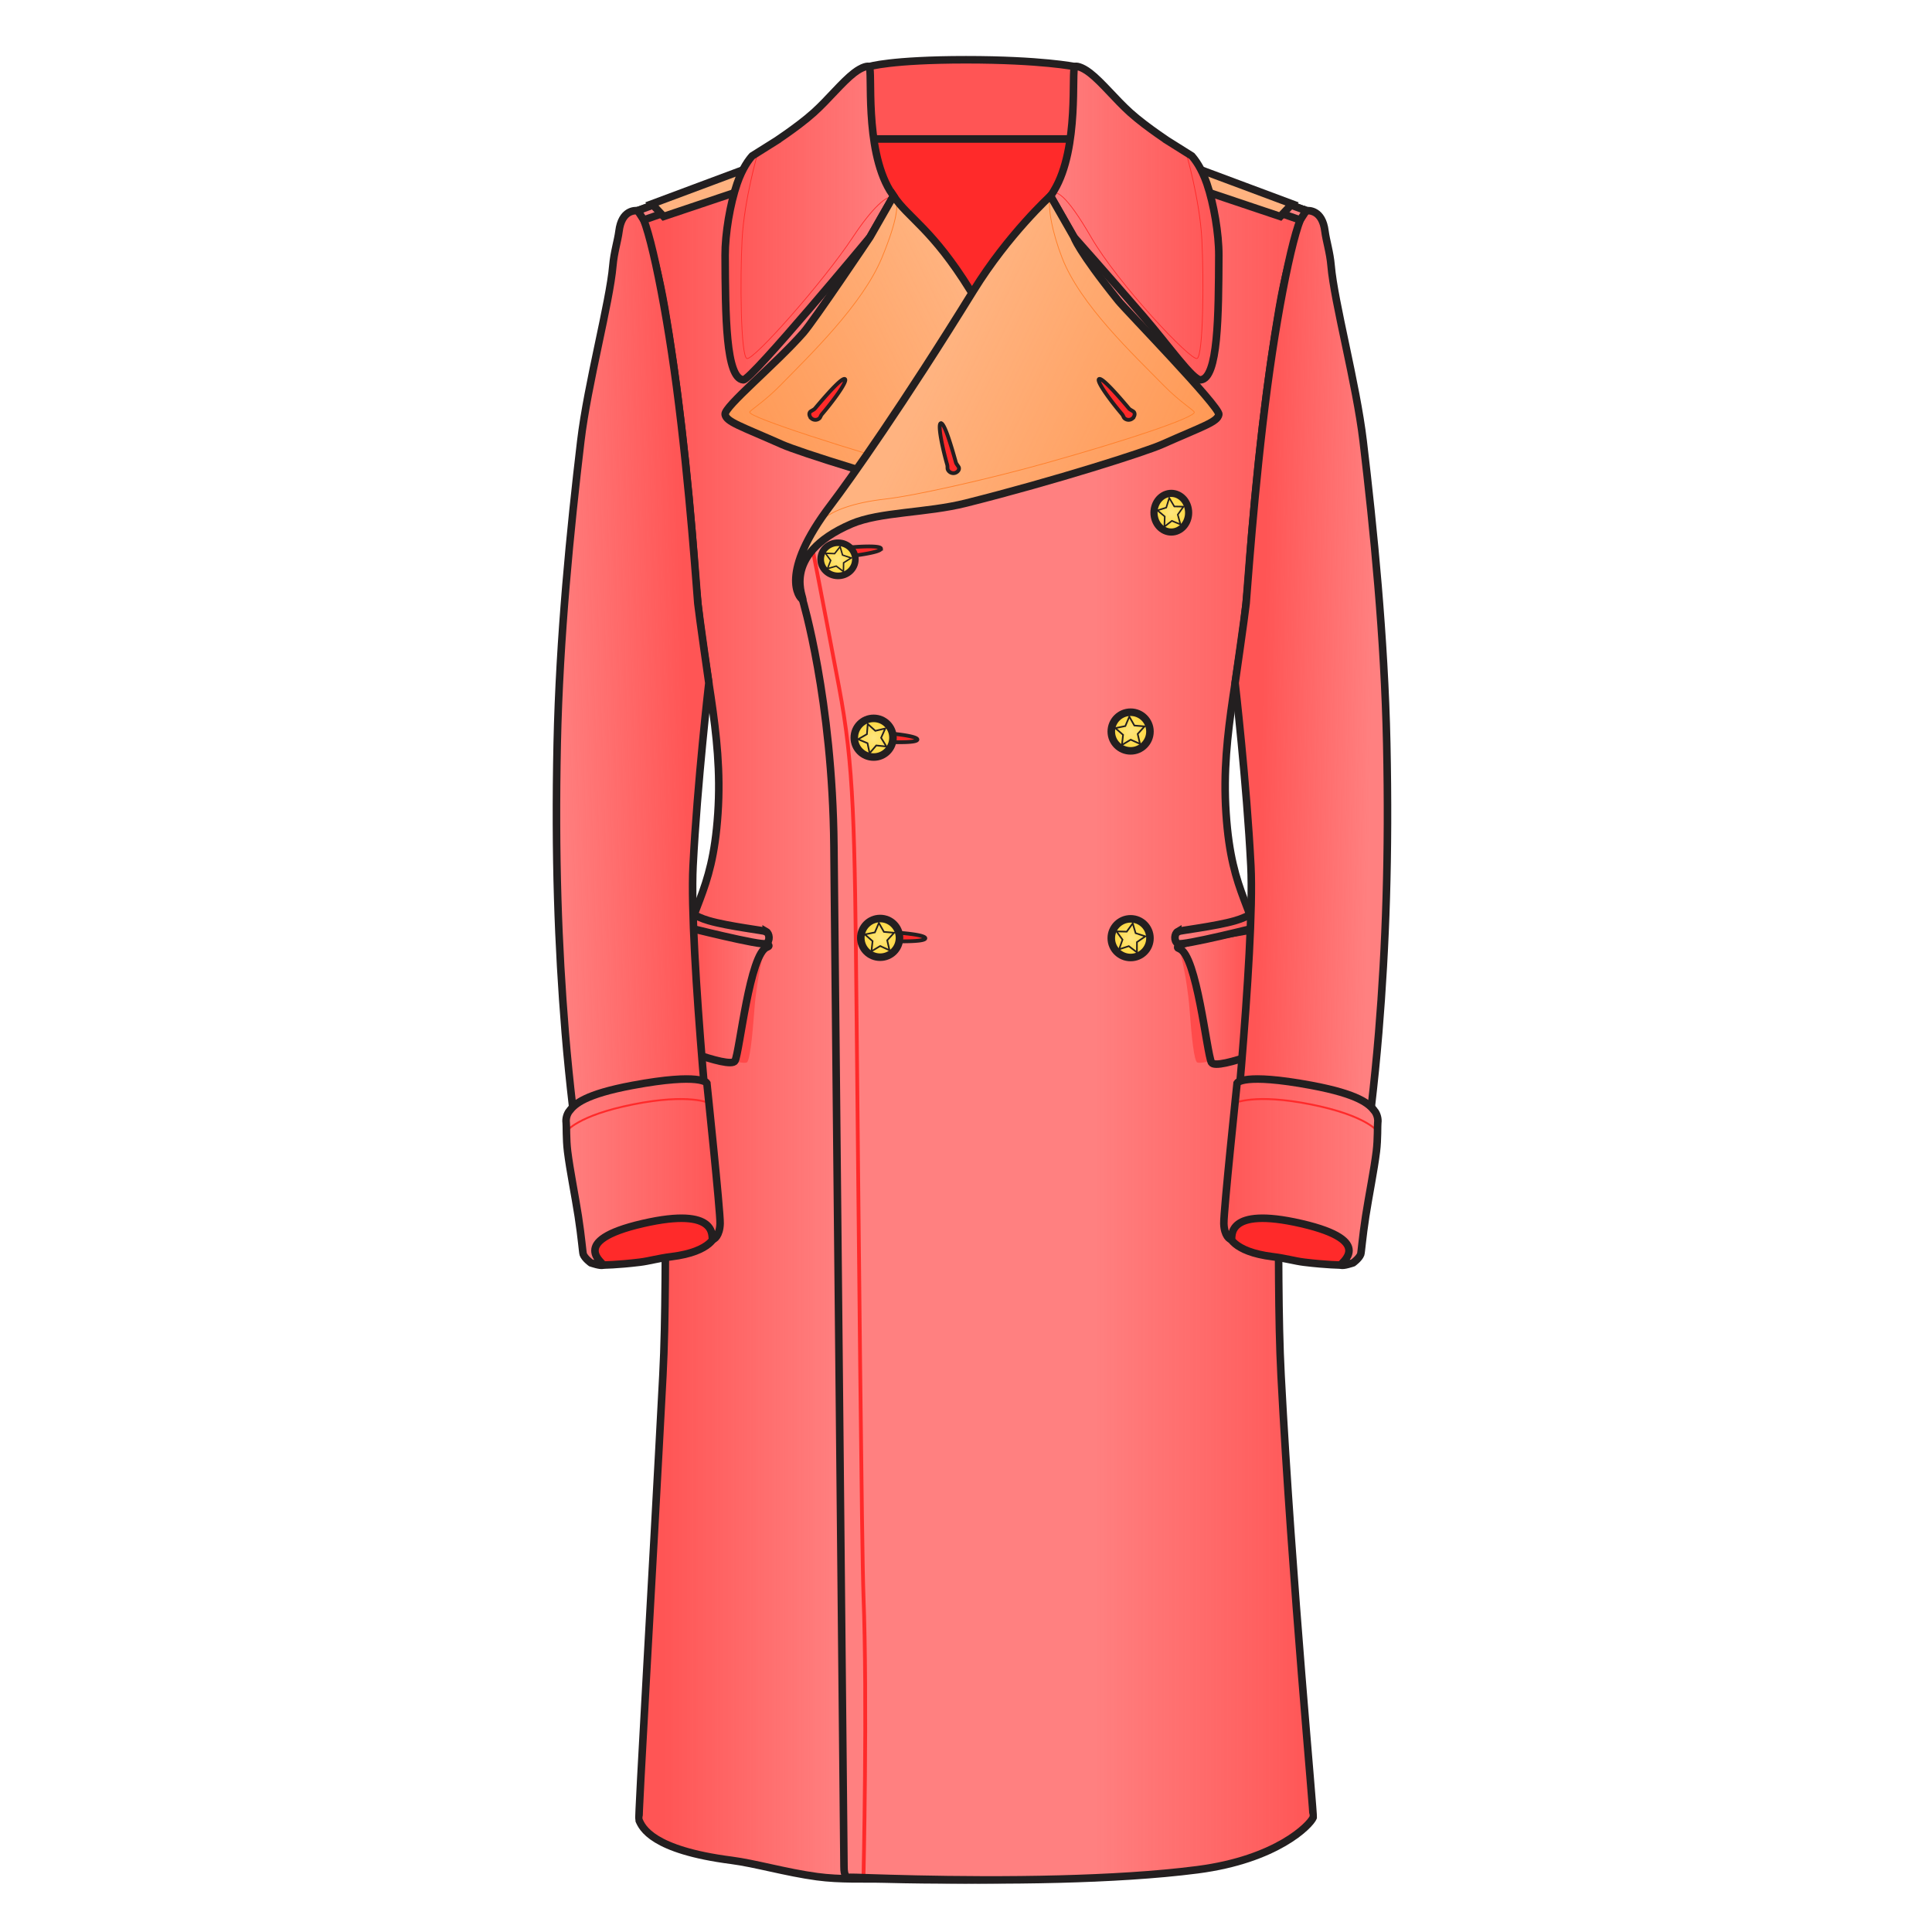 <svg xmlns="http://www.w3.org/2000/svg" xmlns:xlink="http://www.w3.org/1999/xlink" viewBox="0 0 256 256">
    <defs>
        <linearGradient id="innoGrad5">
            <stop offset="0" stop-color="#ffd42a" stop-opacity="0"/>
            <stop offset="1" stop-color="#ffd42a"/>
        </linearGradient>
        <linearGradient id="innoGrad4">
            <stop offset="0" stop-color="#ff7f2a" stop-opacity="0"/>
            <stop offset="1" stop-color="#ff7f2a" stop-opacity=".502"/>
        </linearGradient>
        <linearGradient id="innoGrad1">
            <stop offset="0" stop-color="#ff2a2a" stop-opacity=".502"/>
            <stop offset="1" stop-color="#ff2a2a" stop-opacity="0"/>
        </linearGradient>
        <linearGradient id="innoGrad3">
            <stop offset="0" stop-color="#ff7f2a" stop-opacity=".502"/>
            <stop offset="1" stop-color="#ff7f2a" stop-opacity="0"/>
        </linearGradient>
        <linearGradient id="innoGrad2">
            <stop offset="0" stop-color="#ff2a2a" stop-opacity="0"/>
            <stop offset="1" stop-color="#ff2a2a" stop-opacity=".502"/>
        </linearGradient>
        <linearGradient id="linearGradient932" x1="87.88" x2="111.052" y1="133.705" y2="133.705" gradientUnits="userSpaceOnUse" xlink:href="#innoGrad1"/>
        <linearGradient id="linearGradient955" x1="92.139" x2="102.374" y1="131.589" y2="131.589" gradientUnits="userSpaceOnUse" xlink:href="#innoGrad1"/>
        <linearGradient id="linearGradient978" x1="91.084" x2="101.521" y1="120.56" y2="123.438" gradientUnits="userSpaceOnUse" xlink:href="#innoGrad1"/>
        <linearGradient id="linearGradient1001" x1="73.234" x2="91.049" y1="90.121" y2="89.546" gradientUnits="userSpaceOnUse" xlink:href="#innoGrad2"/>
        <linearGradient id="linearGradient1032" x1="95.584" x2="118.982" y1="29.559" y2="29.559" gradientUnits="userSpaceOnUse" xlink:href="#innoGrad1"/>
        <linearGradient id="linearGradient1055" x1="96.151" x2="128.477" y1="54.956" y2="39.232" gradientUnits="userSpaceOnUse" xlink:href="#innoGrad3"/>
        <linearGradient id="linearGradient1131" x1="74.503" x2="95.918" y1="155.327" y2="155.327" gradientUnits="userSpaceOnUse" xlink:href="#innoGrad2"/>
        <linearGradient id="linearGradient1162" x1="145.175" x2="174.503" y1="133.705" y2="133.705" gradientUnits="userSpaceOnUse" xlink:href="#innoGrad2"/>
        <linearGradient id="linearGradient1185" x1="155.545" x2="165.102" y1="131.798" y2="131.798" gradientUnits="userSpaceOnUse" xlink:href="#innoGrad2"/>
        <linearGradient id="linearGradient1216" x1="156.063" x2="165.774" y1="123.438" y2="121.254" gradientUnits="userSpaceOnUse" xlink:href="#innoGrad2"/>
        <linearGradient id="linearGradient1239" x1="167.302" x2="181.857" y1="88.971" y2="89.299" gradientUnits="userSpaceOnUse" xlink:href="#innoGrad1"/>
        <linearGradient id="linearGradient1270" x1="138.586" x2="162" y1="29.559" y2="29.559" gradientUnits="userSpaceOnUse" xlink:href="#innoGrad2"/>
        <linearGradient id="linearGradient1301" x1="128.673" x2="161.737" y1="39.122" y2="54.986" gradientUnits="userSpaceOnUse" xlink:href="#innoGrad4"/>
        <linearGradient id="linearGradient1347" x1="161.666" x2="183.081" y1="155.327" y2="155.327" gradientUnits="userSpaceOnUse" xlink:href="#innoGrad1"/>
        <radialGradient id="radialGradient938" cx="149.813" cy="124.313" r="3.063" fx="149.813" fy="124.313" gradientUnits="userSpaceOnUse" xlink:href="#innoGrad5"/>
        <radialGradient id="radialGradient961" cx="116.624" cy="124.271" r="3.063" fx="116.624" fy="124.271" gradientUnits="userSpaceOnUse" xlink:href="#innoGrad5"/>
        <radialGradient id="radialGradient986" cx="115.762" cy="97.75" r="3.063" fx="115.762" fy="97.75" gradientUnits="userSpaceOnUse" xlink:href="#innoGrad5"/>
        <radialGradient id="radialGradient1010" cx="149.813" cy="96.932" r="3.062" fx="149.813" fy="96.932" gradientUnits="userSpaceOnUse" xlink:href="#innoGrad5"/>
        <radialGradient id="radialGradient1033" cx="155.205" cy="67.937" r="2.77" fx="155.205" fy="67.937" gradientTransform="matrix(1 0 0 1.095 0 -6.484)" gradientUnits="userSpaceOnUse" xlink:href="#innoGrad5"/>
        <radialGradient id="radialGradient1064" cx="112.287" cy="72.214" r="2.736" fx="112.287" fy="72.214" gradientTransform="matrix(1 0 0 .963 0 2.692)" gradientUnits="userSpaceOnUse" xlink:href="#innoGrad5"/>
    </defs>
    <g>
        <path fill="#ff2a2a" d="M115.284 15.75l29.889.404-4.429 32.513-29.001.833z"/>
        <path fill="#f55" stroke="#231f20" stroke-miterlimit="10" d="M142.417 8.83S138 7.917 128 7.917s-12.833.913-12.833.913l-3.424 9.584h34.281z"/>
        <path fill="#ff8080" d="M84.501 27.914l25.75-9.5 8.167 12.084s30.584 39.167 32.416 42.751c1.834 3.583.416 6.166.416 6.166s-3.973 13.169-4.166 32.67c-.191 19.5-1.333 134-1.333 135.249 0 1.249-.292 1.497-.917 1.416-.271-.035-13.58.603-27.67.237-2.71-.07-5.81.101-8.913-.32-4.1-.555-8.197-1.762-11.333-2.167-10.515-1.358-11.834-4.333-12.25-5.333-.127-.306 1.72-31.336 3.167-58.916.791-15.086-.372-38.565 1.875-52.625 1.583-9.9 4.665-10.611 5.415-21.861.734-11.021-2.165-19.264-3.04-32.139-.885-13.015-2.496-26.006-4-34.75-1.476-8.578-3.584-12.962-3.584-12.962z"/>
        <path fill="url(#linearGradient932)" stroke="#231f20" stroke-miterlimit="10" d="M84.501 27.914l25.75-9.5 8.167 12.084s30.584 39.167 32.416 42.751c1.834 3.583.416 6.166.416 6.166s-3.973 13.169-4.166 32.67c-.191 19.5-1.333 134-1.333 135.249 0 1.249-.292 1.497-.917 1.416-.271-.035-13.58.603-27.67.237-2.71-.07-5.81.101-8.913-.32-4.1-.555-8.197-1.762-11.333-2.167-10.515-1.358-11.834-4.333-12.25-5.333-.127-.306 1.72-31.336 3.167-58.916.791-15.086-.372-38.565 1.875-52.625 1.583-9.9 4.665-10.611 5.415-21.861.734-11.021-2.165-19.264-3.04-32.139-.885-13.015-2.496-26.006-4-34.75-1.476-8.578-3.584-12.962-3.584-12.962z"/>
        <path fill="#ff2a2a" fill-opacity=".502" d="M101.311 125.709s-1.015 3.666-1.348 8.047c-.275 3.62-.6 6.921-1.042 7.039-.917.246-4.566-1.129-4.566-1.129l2.191-12.417z"/>
        <path fill="#ff8080" d="M101.646 125.5c-2.313.813-3.625 13.813-4.25 15.063s-10.563-2.938-10.563-2.938l1.114-15.242c.001 0 16.012 2.305 13.699 3.117z"/>
        <path fill="url(#linearGradient955)" stroke="#231f20" stroke-miterlimit="10" d="M101.646 125.5c-2.313.813-3.625 13.813-4.25 15.063s-10.563-2.938-10.563-2.938l1.114-15.242c.001 0 16.012 2.305 13.699 3.117z"/>
        <path fill="#ff8080" d="M101.521 123.438c.438.25.563 1.238 0 1.588-.563.35-10.698-2.205-10.698-2.205l.261-2.261s.802.848 2.855 1.44c2.602.751 7.338 1.298 7.582 1.438z"/>
        <path fill="url(#linearGradient978)" stroke="#231f20" stroke-miterlimit="10" d="M101.521 123.438c.438.25.563 1.238 0 1.588-.563.35-10.698-2.205-10.698-2.205l.261-2.261s.802.848 2.855 1.44c2.602.751 7.338 1.298 7.582 1.438z"/>
        <path fill="#ff8080" d="M84.501 27.914c-.364-.031-2.125-.099-2.479 2.711-.16 1.27-.664 2.806-.813 4.563-.412 4.863-3.345 15.641-4.25 23.25C75.584 70 74.126 84.557 73.834 98.5c-.313 14.938.126 26.883 1.063 38.313 1.121 13.674 3.188 25.313 3.188 25.313l16.688-2.688s-3.5-33.625-2.938-44.688c.562-11.063 2.09-24.245 2.09-24.245s-1.28-8.887-1.461-10.562c-.095-.878-1.055-15.387-2.826-28.738-1.607-12.095-3.978-23.191-5.137-23.291z"/>
        <path fill="url(#linearGradient1001)" stroke="#231f20" stroke-miterlimit="10" d="M84.501 27.914c-.364-.031-2.125-.099-2.479 2.711-.16 1.27-.664 2.806-.813 4.563-.412 4.863-3.345 15.641-4.25 23.25C75.584 70 74.126 84.557 73.834 98.5c-.313 14.938.126 26.883 1.063 38.313 1.121 13.674 3.188 25.313 3.188 25.313l16.688-2.688s-3.5-33.625-2.938-44.688c.562-11.063 2.09-24.245 2.09-24.245s-1.28-8.887-1.461-10.562c-.095-.878-1.055-15.387-2.826-28.738-1.607-12.095-3.978-23.191-5.137-23.291z"/>
        <path fill="#ff8080" stroke="#231f20" stroke-miterlimit="10" d="M84.501 27.914l.799 1.233 23.284-8.084-.532-1.837z"/>
        <path fill="#ffb380" stroke="#231f20" stroke-miterlimit="10" d="M100.252 21.841L86.375 27.02l1.564 1.664 13.395-4.497z"/>
        <path fill="#ff8080" d="M115.284 31.405S99.524 50.404 98.5 50.331c-2.333-.167-2.382-8.527-2.416-16.5-.013-2.843.666-6.833 1.583-9.5.713-2.073 1.577-3.19 2-3.667l3.583-2.25c-1.277.802 2.323-1.463 4.584-3.501 1.954-1.762 3.746-4.027 5.333-5.25 1.141-.879 1.875-.937 2-.833.5.416-.667 10.75 2.75 16.416.07.117.405.603.479.716z"/>
        <path fill="none" stroke="#ff2a2a" stroke-miterlimit="10" stroke-width=".1" d="M100.433 20.183s-1.813 6.194-2.099 11.504c-.286 5.31-.188 15.438.625 15.813s10.11-10.115 14.063-16.095c2.558-3.869 4.552-5.673 5.388-5.26"/>
        <path fill="url(#linearGradient1032)" stroke="#231f20" stroke-miterlimit="10" d="M115.284 31.405S99.524 50.404 98.5 50.331c-2.333-.167-2.382-8.527-2.416-16.5-.013-2.843.666-6.833 1.583-9.5.713-2.073 1.577-3.19 2-3.667l3.583-2.25c-1.277.802 2.323-1.463 4.584-3.501 1.954-1.762 3.746-4.027 5.333-5.25 1.141-.879 1.875-.937 2-.833.5.416-.667 10.75 2.75 16.416.07.117.405.603.479.716z"/>
        <path fill="#ffb380" d="M115.284 31.405s-7.45 11.11-8.867 12.717c-3.679 4.173-10.5 9.792-10.333 10.792.167 1 2.06 1.547 7.583 4 2.117.94 14.052 4.771 25.917 7.75 5.268 1.323 11.441 1.149 15.166 2.75 9.773 4.201 6.084 10.167 6.5 10 .417-.167 3.167-3.417-3.75-12.5-2.553-3.353-9.61-13.348-18.916-28.417-5.055-8.186-8.245-9.604-10.188-12.536z"/>
        <path fill="none" stroke="#ff7f2a" stroke-miterlimit="10" stroke-width=".1" d="M118.41 26.144c.835.413.51 3.043-1.57 8.044-2.565 6.166-9.451 12.803-13.506 16.938-2.071 2.112-4 3.268-4 3.5 0 .688 13.04 4.908 24.752 8.188 6.756 1.892 13.07 2.338 16.186 3.313 8.516 2.664 9.623 4.313 9.623 4.313"/>
        <path fill="url(#linearGradient1055)" stroke="#231f20" stroke-miterlimit="10" d="M115.284 31.405s-7.45 11.11-8.867 12.717c-3.679 4.173-10.5 9.792-10.333 10.792.167 1 2.06 1.547 7.583 4 2.117.94 14.052 4.771 25.917 7.75 5.268 1.323 11.441 1.149 15.166 2.75 9.773 4.201 6.084 10.167 6.5 10 .417-.167 3.167-3.417-3.75-12.5-2.553-3.353-9.61-13.348-18.916-28.417-5.055-8.186-8.245-9.604-10.188-12.536z"/>
        <path fill="#ff2a2a" stroke="#231f20" stroke-miterlimit="10" d="M94.771 163.625s-.376 2.228-5.834 2.894c-1.655.202-2.922.581-4.146.73-3.059.374-4.896.376-4.896.376l-1.521-.708-.75-2.167 5.583-3.708 8.65-1.136 2.912 1.511v2.208z"/>
        <path fill="#ff8080" d="M75.498 147.135c-.422.515-.54 1.178-.477 1.615.055.377-.021 2.15.188 3.833.309 2.489.996 5.86 1.417 8.583.423 2.735.579 4.817.656 5.028.208.563 1.01 1.139 1.01 1.139s1.334.459 1.604.292c.27-.167-4.854-3.166 5.271-5.5s9.063 1.876 9.25 2.042c.187.166.958-.458 1-2.042.042-1.584-1.754-18.615-1.754-18.615s-.767-1.385-9.829.303c-6.359 1.184-7.65 2.485-8.336 3.322z"/>
        <path fill="none" stroke="#ff2a2a" stroke-miterlimit="10" stroke-width=".25" d="M75.054 149.919s1.431-2.107 8.863-3.586c7.432-1.479 10.022-.173 10.022-.173"/>
        <path fill="url(#linearGradient1131)" stroke="#231f20" stroke-miterlimit="10" d="M75.498 147.135c-.422.515-.54 1.178-.477 1.615.055.377-.021 2.15.188 3.833.309 2.489.996 5.86 1.417 8.583.423 2.735.579 4.817.656 5.028.208.563 1.01 1.139 1.01 1.139s1.334.459 1.604.292c.27-.167-4.854-3.166 5.271-5.5s9.063 1.876 9.25 2.042c.187.166.958-.458 1-2.042.042-1.584-1.754-18.615-1.754-18.615s-.767-1.385-9.829.303c-6.359 1.184-7.65 2.485-8.336 3.322z"/>
        <path fill="#ff2a2a" stroke="#231f20" stroke-miterlimit="10" stroke-width=".5" d="M111.962 50.229c-.395-.287-2.644 2.325-3.985 3.913-.131.156-.546.327-.637.442-.235.302-.007.7.181.858a.808.808 0 0 0 1.063-.019c.134-.12.146-.33.352-.568 1.288-1.497 3.423-4.338 3.026-4.626z"/>
        <path fill="#ff8080" d="M173.083 27.914l-25.75-9.5-8.167 12.084s-30.583 39.167-32.417 42.751c-1.834 3.584-.416 6.166-.416 6.166s3.974 13.169 4.166 32.67c.192 19.501 1.333 134 1.333 135.249 0 1.249.292 1.497.917 1.416.272-.035 13.581.603 27.67.237 6.29-.163 12.735-.526 18.246-1.238 10.515-1.358 14.918-5.915 15.334-6.915.127-.306-2.804-31.003-4.25-58.583-.791-15.086.372-38.565-1.875-52.625-1.583-9.9-4.665-10.611-5.415-21.861-.734-11.021 2.165-19.264 3.04-32.139.885-13.015 2.496-26.006 4-34.75 1.476-8.578 3.584-12.962 3.584-12.962z"/>
        <path fill="none" stroke="#ff2a2a" stroke-miterlimit="10" stroke-width=".5" d="M107.689 72.848s1.355 6.89 3.481 18.154c1.997 10.583 2.079 17.98 2.331 43.335.279 28.113.688 71.159.915 77.08.529 13.833 0 37.379 0 37.379"/>
        <path fill="url(#linearGradient1162)" stroke="#231f20" stroke-miterlimit="10" d="M173.083 27.914l-25.75-9.5-8.167 12.084s-30.583 39.167-32.417 42.751c-1.834 3.584-.416 6.166-.416 6.166s3.974 13.169 4.166 32.67c.192 19.501 1.333 134 1.333 135.249 0 1.249.292 1.497.917 1.416.272-.035 13.581.603 27.67.237 6.29-.163 12.735-.526 18.246-1.238 10.515-1.358 14.918-5.915 15.334-6.915.127-.306-2.804-31.003-4.25-58.583-.791-15.086.372-38.565-1.875-52.625-1.583-9.9-4.665-10.611-5.415-21.861-.734-11.021 2.165-19.264 3.04-32.139.885-13.015 2.496-26.006 4-34.75 1.476-8.578 3.584-12.962 3.584-12.962z"/>
        <path fill="#ff2a2a" fill-opacity=".502" d="M156.273 125.709s1.015 3.666 1.348 8.047c.275 3.62.6 6.921 1.042 7.039.917.246 4.566-1.129 4.566-1.129l-2.191-12.417z"/>
        <path fill="#ff8080" d="M155.938 125.5c2.313.813 3.625 13.813 4.25 15.063s10.563-2.938 10.563-2.938l-1.114-15.242c-.001 0-16.012 2.305-13.699 3.117z"/>
        <path fill="url(#linearGradient1185)" stroke="#231f20" stroke-miterlimit="10" d="M156.273 125.709c2.313.813 3.625 13.813 4.25 15.063s10.563-2.938 10.563-2.938l-1.114-15.242c-.001 0-16.012 2.305-13.699 3.117z"/>
        <path fill="#ff8080" d="M156.063 123.438c-.438.25-.563 1.238 0 1.588.563.35 10.698-2.205 10.698-2.205l-.261-2.261s-.802.848-2.855 1.44c-2.602.751-7.338 1.298-7.582 1.438z"/>
        <path fill="url(#linearGradient1216)" stroke="#231f20" stroke-miterlimit="10" d="M156.063 123.438c-.438.25-.563 1.238 0 1.588.563.35 10.698-2.205 10.698-2.205l-.261-2.261s-.802.848-2.855 1.44c-2.602.751-7.338 1.298-7.582 1.438z"/>
        <path fill="#ff8080" d="M173.083 27.914c.364-.031 2.125-.099 2.479 2.711.16 1.27.664 2.806.813 4.563.412 4.863 3.345 15.641 4.25 23.25C182 70 183.458 84.557 183.75 98.5c.313 14.938-.126 26.883-1.063 38.313-1.121 13.674-3.188 25.313-3.188 25.313l-16.688-2.688s3.5-33.625 2.938-44.688c-.562-11.063-2.09-24.245-2.09-24.245s1.28-8.887 1.461-10.562c.095-.878 1.055-15.387 2.826-28.738 1.607-12.095 3.978-23.191 5.137-23.291z"/>
        <path fill="url(#linearGradient1239)" stroke="#231f20" stroke-miterlimit="10" d="M173.083 27.914c.364-.031 2.125-.099 2.479 2.711.16 1.27.664 2.806.813 4.563.412 4.863 3.345 15.641 4.25 23.25C182 70 183.458 84.557 183.75 98.5c.313 14.938-.126 26.883-1.063 38.313-1.121 13.674-3.188 25.313-3.188 25.313l-16.688-2.688s3.5-33.625 2.938-44.688c-.562-11.063-2.09-24.245-2.09-24.245s1.28-8.887 1.461-10.562c.095-.878 1.055-15.387 2.826-28.738 1.607-12.095 3.978-23.191 5.137-23.291z"/>
        <path fill="#ff8080" stroke="#231f20" stroke-miterlimit="10" d="M173.083 27.914l-.799 1.233L149 21.063l.532-1.837z"/>
        <path fill="#ffb380" stroke="#231f20" stroke-miterlimit="10" d="M157.332 21.841l13.877 5.179-1.564 1.664-13.395-4.497z"/>
        <path fill="#ff8080" d="M139.188 25.962c.285-.358.245-.326.479-.716 3.417-5.667 2.25-16 2.75-16.416.125-.104.859-.046 2 .833 1.587 1.223 3.379 3.488 5.333 5.25 2.261 2.038 5.861 4.303 4.584 3.501l3.583 2.25c.423.476 1.287 1.594 2 3.667.917 2.667 1.596 6.657 1.583 9.5-.034 7.973-.083 16.333-2.416 16.5-1.024.073-4.19-4.474-7.584-8.417-4.336-5.039-9.2-10.509-9.2-10.509z"/>
        <path fill="none" stroke="#ff2a2a" stroke-miterlimit="10" stroke-width=".1" d="M157.151 20.183s1.813 6.194 2.099 11.504c.286 5.31.188 15.438-.625 15.813s-10.478-9.887-14.063-16.095c-3.24-5.611-4.864-6.635-5.343-5.396"/>
        <path fill="url(#linearGradient1270)" stroke="#231f20" stroke-miterlimit="10" d="M139.188 25.962c.285-.358.245-.326.479-.716 3.417-5.667 2.25-16 2.75-16.416.125-.104.859-.046 2 .833 1.587 1.223 3.379 3.488 5.333 5.25 2.261 2.038 5.861 4.303 4.584 3.501l3.583 2.25c.423.476 1.287 1.594 2 3.667.917 2.667 1.596 6.657 1.583 9.5-.034 7.973-.083 16.333-2.416 16.5-1.024.073-4.19-4.474-7.584-8.417-4.336-5.039-9.2-10.509-9.2-10.509z"/>
        <path fill="#ffb380" d="M139.188 25.962l3.112 5.443s.515 1.759 5.867 8.426c1.001 1.246 13.5 14.083 13.333 15.084-.167 1.001-2.06 1.547-7.583 4-2.117.94-14.052 4.771-25.917 7.75-5.269 1.323-11.442 1.149-15.167 2.75-9.773 4.201-6.083 10.167-6.5 10-.417-.167-3.167-3.417 3.75-12.5 2.553-3.353 9.611-13.348 18.917-28.417 4.6-7.449 10.188-12.536 10.188-12.536z"/>
        <path fill="none" stroke="#ff7f2a" stroke-miterlimit="10" stroke-width=".1" d="M139.219 26.009c-.48 1.238.186 4.74 1.525 8.179 2.424 6.223 9.451 12.803 13.506 16.938 2.071 2.112 4 3.268 4 3.5 0 .688-8.17 3.513-19.882 6.792-6.756 1.892-16.952 4.249-21.056 4.708-8.867.991-9.623 4.313-9.623 4.313"/>
        <path fill="url(#linearGradient1301)" stroke="#231f20" stroke-miterlimit="10" d="M139.188 25.962l3.112 5.443s.515 1.759 5.867 8.426c1.001 1.246 13.5 14.083 13.333 15.084-.167 1.001-2.06 1.547-7.583 4-2.117.94-14.052 4.771-25.917 7.75-5.269 1.323-11.442 1.149-15.167 2.75-9.773 4.201-6.083 10.167-6.5 10-.417-.167-3.167-3.417 3.75-12.5 2.553-3.353 9.611-13.348 18.917-28.417 4.6-7.449 10.188-12.536 10.188-12.536z"/>
        <path fill="#ff2a2a" stroke="#231f20" stroke-miterlimit="10" d="M162.813 163.625s.376 2.228 5.834 2.894c1.655.202 2.922.581 4.146.73 3.059.374 4.896.376 4.896.376l1.521-.708.75-2.167-5.583-3.708-8.65-1.136-2.912 1.511v2.208z"/>
        <path fill="#ff8080" d="M182.086 147.135c.422.515.54 1.178.477 1.615-.055.377.021 2.15-.188 3.833-.309 2.489-.996 5.86-1.417 8.583-.423 2.735-.579 4.817-.656 5.028-.208.563-1.01 1.139-1.01 1.139s-1.334.459-1.604.292c-.27-.167 4.854-3.166-5.271-5.5s-9.063 1.876-9.25 2.042c-.187.166-.958-.458-1-2.042-.042-1.584 1.754-18.615 1.754-18.615s.767-1.385 9.829.303c6.359 1.184 7.65 2.485 8.336 3.322z"/>
        <path fill="none" stroke="#ff2a2a" stroke-miterlimit="10" stroke-width=".25" d="M182.53 149.919s-1.431-2.107-8.863-3.586c-7.432-1.479-10.022-.173-10.022-.173"/>
        <path fill="url(#linearGradient1347)" stroke="#231f20" stroke-miterlimit="10" d="M182.086 147.135c.422.515.54 1.178.477 1.615-.055.377.021 2.15-.188 3.833-.309 2.489-.996 5.86-1.417 8.583-.423 2.735-.579 4.817-.656 5.028-.208.563-1.01 1.139-1.01 1.139s-1.334.459-1.604.292c-.27-.167 4.854-3.166-5.271-5.5s-9.063 1.876-9.25 2.042c-.187.166-.958-.458-1-2.042-.042-1.584 1.754-18.615 1.754-18.615s.767-1.385 9.829.303c6.359 1.184 7.65 2.485 8.336 3.322z"/>
        <path fill="#ff2a2a" stroke="#231f20" stroke-miterlimit="10" stroke-width=".5" d="M124.667 56.08c.479-.097 1.44 3.213 2 5.215.055.196.362.524.396.667.089.372-.284.639-.521.705a.806.806 0 0 1-.958-.458c-.072-.164.004-.361-.083-.663-.553-1.897-1.314-5.369-.834-5.466zM145.622 50.229c.395-.287 2.644 2.325 3.985 3.913.131.156.546.327.637.442.235.302.007.7-.181.858a.808.808 0 0 1-1.063-.019c-.134-.12-.146-.33-.352-.568-1.288-1.497-3.423-4.338-3.026-4.626z"/>
    </g>
    <g>
        <path fill="#ff2a2a" stroke="#231f20" stroke-miterlimit="10" stroke-width=".5" d="M121.558 98.004c-.059.484-3.503.348-5.58.246-.203-.011-.611.176-.757.164-.381-.033-.517-.472-.504-.717a.807.807 0 0 1 .739-.764c.179-.017.34.119.655.13 1.972.078 5.507.454 5.447.941zM116.737 72.698c.023.487-3.396.929-5.46 1.175-.202.023-.573.276-.719.289-.382.03-.588-.379-.617-.623a.81.81 0 0 1 .601-.877c.173-.045.355.061.668.02 1.957-.255 5.505-.475 5.527.016zM122.609 124.334c-.049.485-3.495.417-5.574.356-.203-.006-.607.188-.754.179-.382-.026-.526-.461-.519-.707a.807.807 0 0 1 .724-.778c.178-.02.343.112.658.117 1.975.04 5.516.345 5.465.833z"/>
        <circle cx="149.813" cy="124.313" r="2.563" fill="#ffe680"/>
        <circle cx="149.813" cy="124.313" r="2.563" fill="url(#radialGradient938)" stroke="#231f20" stroke-miterlimit="10"/>
        <path fill="none" stroke="#231f20" stroke-miterlimit="10" stroke-width=".219" d="M150.092 122.352l.386 1.298 1.289.419-1.117.768v1.355l-1.076-.824-1.287.419.451-1.278-.797-1.096 1.355.035z"/>
        <circle cx="116.624" cy="124.271" r="2.563" fill="#ffe680"/>
        <circle cx="116.624" cy="124.271" r="2.563" fill="url(#radialGradient961)" stroke="#231f20" stroke-miterlimit="10"/>
        <path fill="none" stroke="#231f20" stroke-miterlimit="10" stroke-width=".219" d="M116.455 122.298l.668 1.179 1.35.118-.915.999.304 1.321-1.234-.562-1.159.698.152-1.346-1.023-.89 1.328-.27z"/>
        <circle cx="115.762" cy="97.75" r="2.563" fill="#ffe680"/>
        <circle cx="115.762" cy="97.75" r="2.563" fill="url(#radialGradient986)" stroke="#231f20" stroke-miterlimit="10"/>
        <path fill="none" stroke="#231f20" stroke-miterlimit="10" stroke-width=".219" d="M114.98 95.93l1.005.909 1.319-.314-.554 1.237.706 1.156-1.348-.143-.88 1.028-.28-1.325-1.251-.522 1.174-.675z"/>
        <circle cx="149.813" cy="96.932" r="2.562" fill="#ffe680"/>
        <circle cx="149.813" cy="96.932" r="2.562" fill="url(#radialGradient1010)" stroke="#231f20" stroke-miterlimit="10"/>
        <path fill="none" stroke="#231f20" stroke-miterlimit="10" stroke-width=".219" d="M149.639 94.958l.671 1.178 1.35.114-.912 1.001.308 1.32-1.236-.558-1.158.701.15-1.346-1.026-.887 1.326-.274z"/>
        <path fill="#ffe680" d="M157.4 67.186c.371 1.353-.311 2.786-1.523 3.201-1.212.415-2.497-.347-2.867-1.7-.371-1.353.31-2.786 1.523-3.201 1.211-.414 2.496.347 2.867 1.7z"/>
        <path fill="url(#radialGradient1033)" stroke="#231f20" stroke-miterlimit="10" stroke-width=".947" d="M157.4 67.186c.371 1.353-.311 2.786-1.523 3.201-1.212.415-2.497-.347-2.867-1.7-.371-1.353.31-2.786 1.523-3.201 1.211-.414 2.496.347 2.867 1.7z"/>
        <path fill="none" stroke="#231f20" stroke-miterlimit="10" stroke-width=".207" d="M154.93 65.98l.671 1.129 1.213.023-.753 1.06.355 1.296-1.139-.473-.992.777.051-1.353-.971-.814 1.17-.364z"/>
        <ellipse cx="111.038" cy="74.109" fill="#ffe680" rx="2.298" ry="2.196" transform="rotate(.974 111.042 74.115)"/>
        <ellipse cx="112.287" cy="72.214" fill="url(#radialGradient1064)" stroke="#231f20" stroke-miterlimit="10" stroke-width=".877" rx="2.298" ry="2.196" transform="rotate(.974)"/>
        <path fill="none" stroke="#231f20" stroke-miterlimit="10" stroke-width=".192" d="M111.319 72.433l.326 1.118 1.148.379-1.012.641-.022 1.161-.952-.723-1.161.34.425-1.088-.697-.951 1.214.05z"/>
    </g>
</svg>
